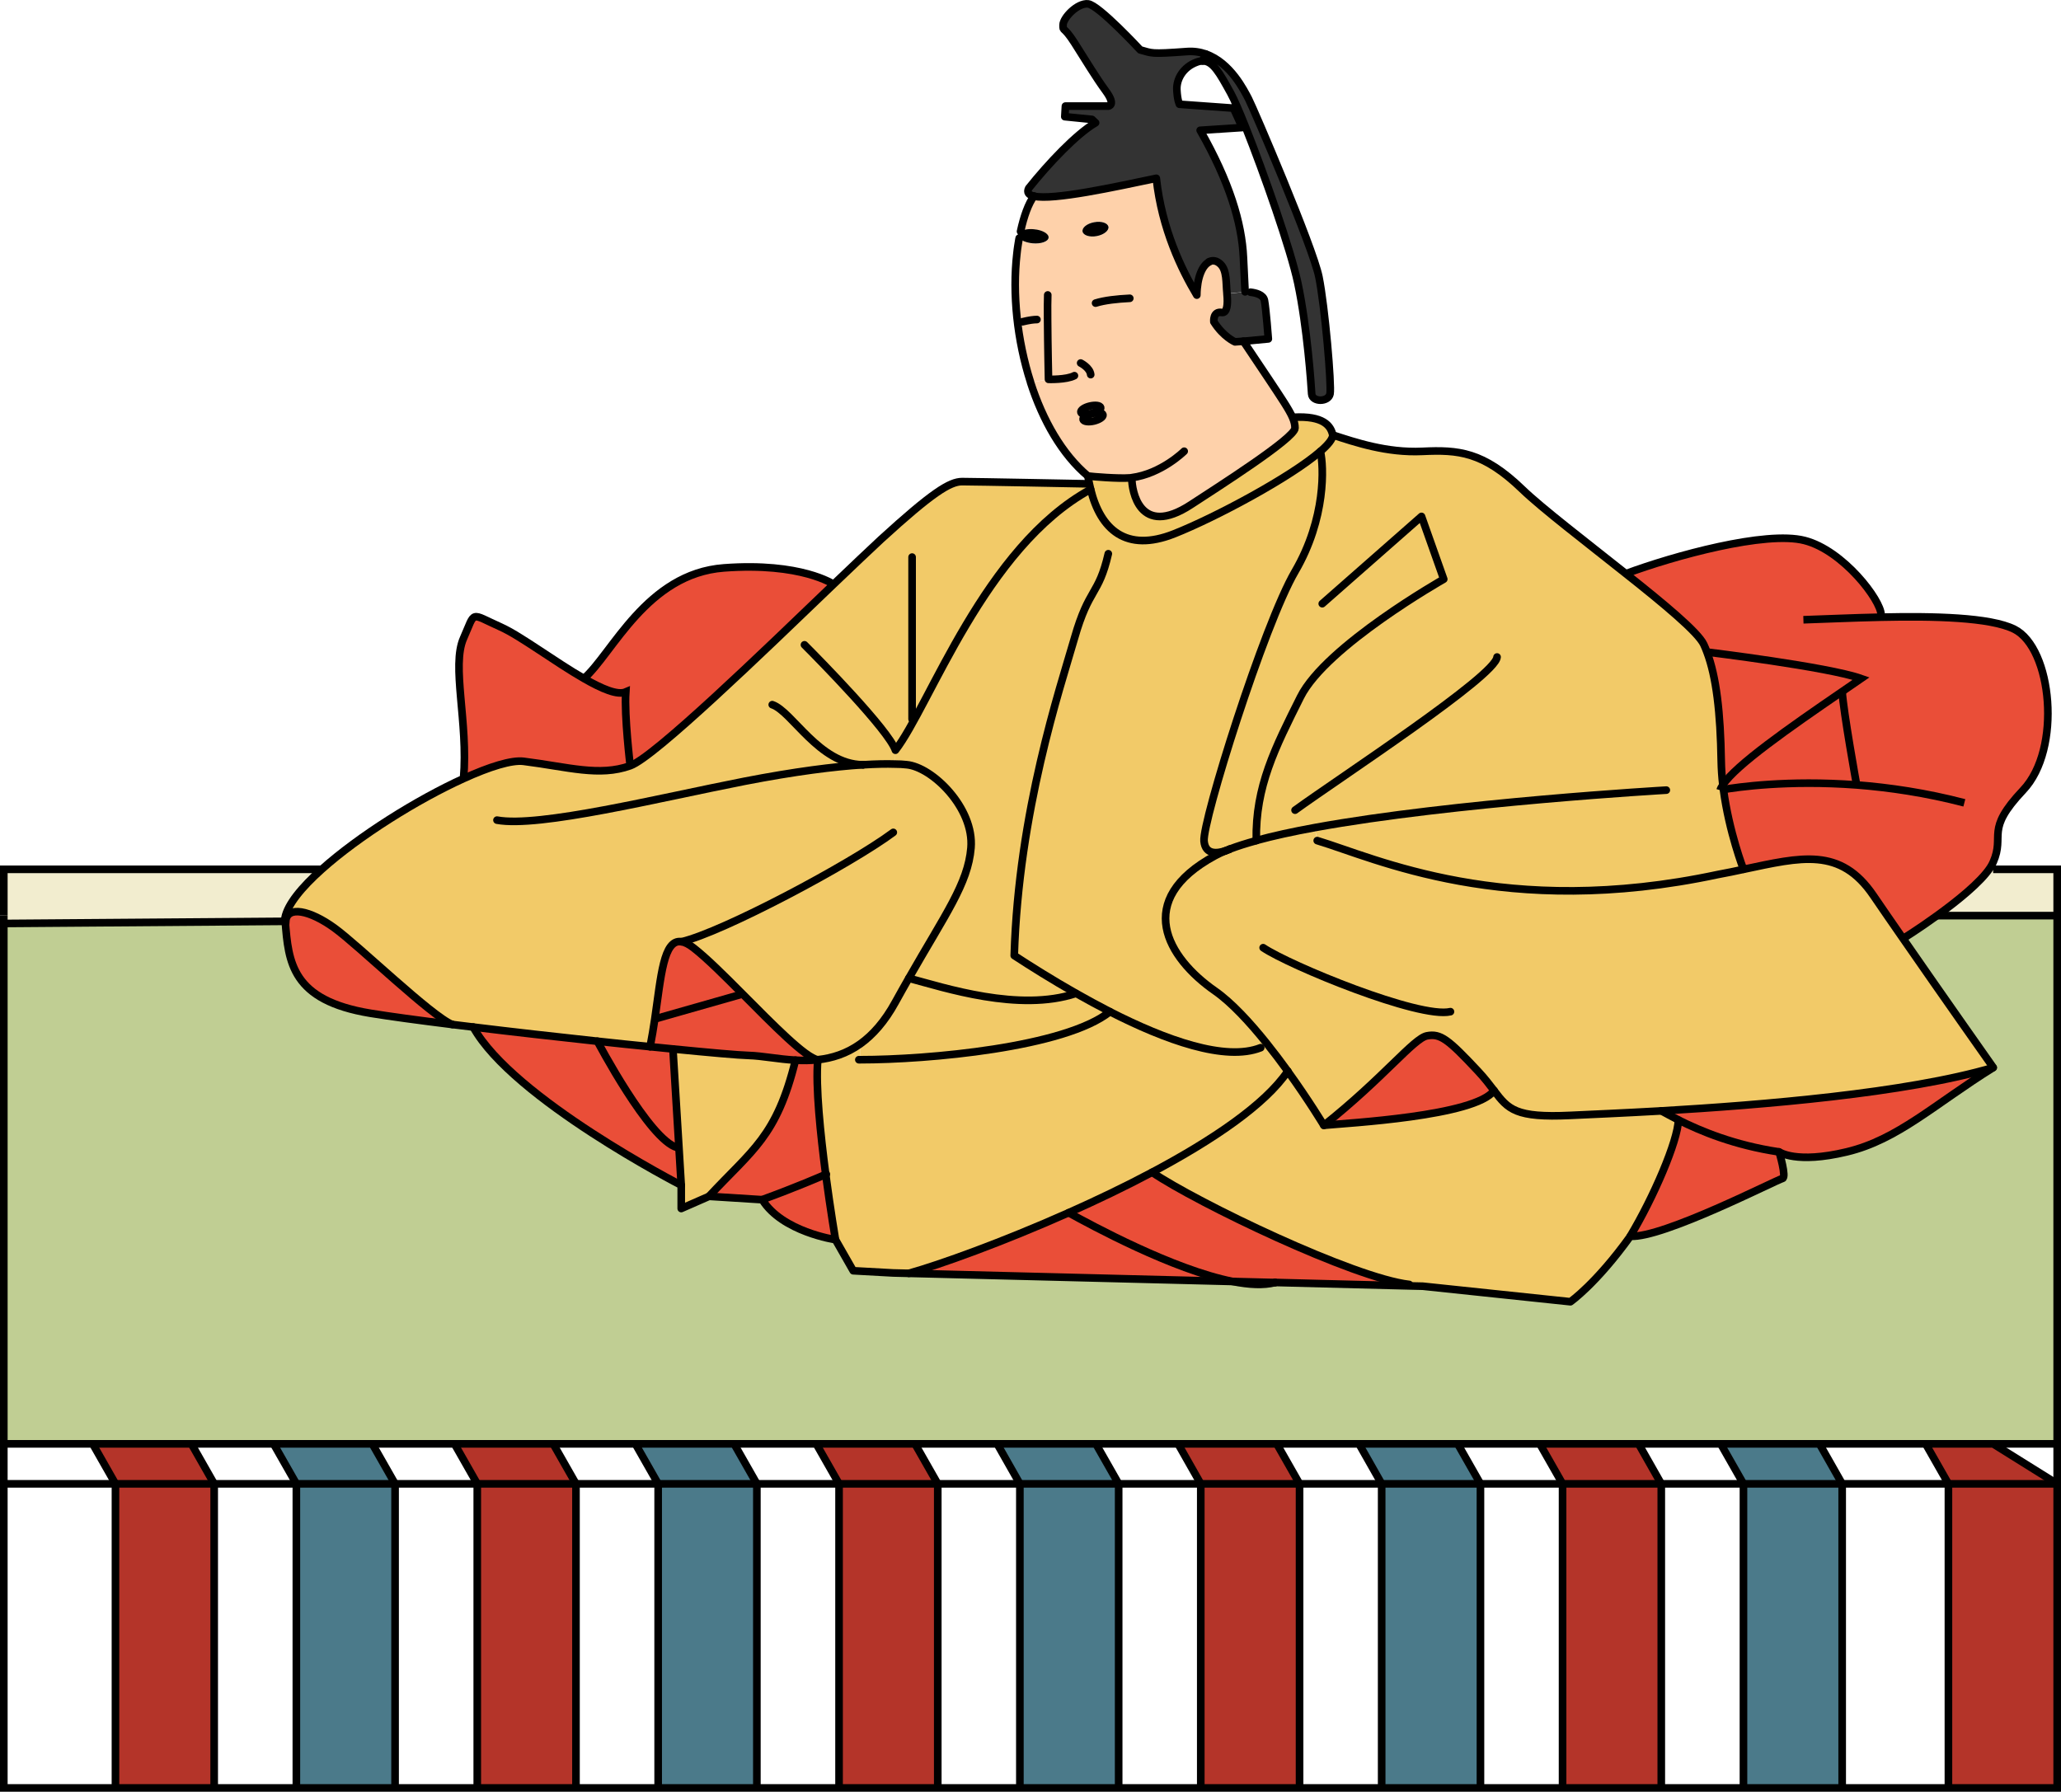 <?xml version="1.0" encoding="UTF-8"?>
<svg id="_レイヤー_1" data-name="レイヤー 1" xmlns="http://www.w3.org/2000/svg" viewBox="0 0 270.59 235.27">
  <defs>
    <style>
      .cls-1 {
        fill: #ea4e38;
      }

      .cls-1, .cls-2, .cls-3, .cls-4, .cls-5, .cls-6, .cls-7, .cls-8, .cls-9 {
        stroke-width: 0px;
      }

      .cls-10 {
        stroke-miterlimit: 10;
      }

      .cls-10, .cls-11 {
        fill: none;
        stroke: #000;
      }

      .cls-2 {
        fill: #c0ce93;
      }

      .cls-3 {
        fill: #f2ca68;
      }

      .cls-5 {
        fill: #b43429;
      }

      .cls-6 {
        fill: #f2edcf;
      }

      .cls-11 {
        stroke-linecap: round;
        stroke-linejoin: round;
      }

      .cls-7 {
        fill: #333;
      }

      .cls-8 {
        fill: #4b7a8a;
      }

      .cls-9 {
        fill: #fed1aa;
      }
    </style>
  </defs>
  <g>
    <rect class="cls-5" x="255.81" y="194.84" width="14.28" height="39.93"/>
    <path class="cls-2" d="m270.09,120.23v69.36H.5v-68.33l36.95-.28c.42,5.37.84,10.37,11.18,12.07,2.51.41,6.34.93,10.77,1.48h0c.88.11,1.79.22,2.71.33,5.19,9.4,27.31,20.77,27.31,20.77v3.06l3.65-1.6,6.99.44c2.62,4.23,9.61,5.25,9.61,5.25l2.33,4.08,5.25.29,2.05.05,42.52,1.07c2.15.43,4.08.53,5.57.14h0l17.61.45,1.76.04,19.38,2.04s3.36-2.33,7.87-8.6c4.23.29,19.24-7.43,19.97-7.58.58-.15-.44-3.5-.44-3.5,0,0,2.19,1.61,8.89,0,6.7-1.6,11.52-6.27,19.23-11.07h0s-6.6-9.37-11.84-16.93c0,0,2.05-1.28,4.47-3.02h15.78Z"/>
    <path class="cls-6" d="m270.09,114.15v6.08h-15.78c2.64-1.91,5.7-4.36,6.98-6.29l.39.21h8.41Z"/>
    <polygon class="cls-5" points="270.09 194.84 255.81 194.84 252.82 189.59 261.68 189.59 270.09 194.84"/>
    <path class="cls-1" d="m243.77,103.07s-1.76-9.67-1.9-12.29c.83-.57,1.66-1.13,2.48-1.7-4.37-1.54-20.25-3.48-20.25-3.48-.13-.35-.27-.68-.41-.99-.75-1.61-5.23-5.33-10.23-9.29,6.26-2.33,18.36-5.67,23.46-4.36,5.09,1.3,10.05,7.86,10.05,9.75v.31c6.88-.15,14.31,0,17.49,1.58,4.95,2.48,6.27,15.74,1.16,21.13-5.1,5.39-2.33,5.83-3.94,9.48-.1.23-.23.46-.39.71-1.28,1.93-4.34,4.38-6.98,6.29-2.41,1.75-4.47,3.02-4.47,3.02-1.46-2.11-2.82-4.08-3.9-5.66-4.34-6.39-9.47-5.04-17.05-3.44,0,0-1.89-4.87-2.63-10.48,1.73-.3,8.43-1.28,17.49-.6Z"/>
    <path class="cls-3" d="m218.12,145.86c-5.11.29-9.35.47-11.96.59-7.18.33-8.14-.8-10-3.25-.56-.74-1.19-1.58-2.1-2.55-3.93-4.2-4.95-4.98-6.7-4.65-1.75.33-5.68,5.5-13.55,11.76,0,0-1.98-3.27-4.74-7.11h0c-.87-1.22-1.82-2.47-2.8-3.7-2.18-2.73-4.56-5.32-6.74-6.83-6.27-4.37-10.78-11.94,0-17.77.39-.21.82-.41,1.3-.62,0,0,.03,0,.03,0,.26-.09.45-.17.53-.21.03,0,.04-.02.04-.02,1.01-.39,2.19-.76,3.5-1.12h0c2.22-.62,4.84-1.18,7.69-1.7l.31,1.7c7.58,2.27,24.63,10.43,52.61,4.45,1.17-.21,2.29-.45,3.36-.68,7.58-1.6,12.71-2.95,17.05,3.44,1.08,1.58,2.43,3.55,3.9,5.66,5.24,7.57,11.84,16.93,11.84,16.93h0c-11.47,3.36-30.38,4.91-43.55,5.68Z"/>
    <path class="cls-1" d="m261.68,140.19c-7.71,4.8-12.53,9.47-19.23,11.07-6.7,1.61-8.89,0-8.89,0-5.82-.87-10.27-2.72-13.2-4.2-.88-.45-1.63-.86-2.23-1.19,13.17-.77,32.08-2.31,43.55-5.68Z"/>
    <path class="cls-1" d="m244.35,89.09c-.82.57-1.65,1.13-2.48,1.7-7,4.79-13.98,9.68-15.67,12.26-.12-1.03-.2-2.07-.21-3.12-.1-6.33-.64-11.04-1.88-14.31,0,0,15.87,1.93,20.25,3.48Z"/>
    <path class="cls-1" d="m241.86,90.79c.15,2.62,1.9,12.29,1.9,12.29-9.06-.68-15.76.3-17.49.6-.03-.21-.06-.41-.08-.62,1.69-2.58,8.66-7.47,15.67-12.26Z"/>
    <rect class="cls-8" x="228.9" y="194.84" width="12.96" height="39.93"/>
    <polygon class="cls-8" points="238.88 189.59 241.86 194.84 228.9 194.84 225.91 189.59 238.88 189.59"/>
    <path class="cls-1" d="m233.56,151.26s1.02,3.36.44,3.5c-.73.15-15.74,7.87-19.97,7.58,3.06-5.1,6.25-12.49,6.33-15.28,2.94,1.48,7.38,3.33,13.2,4.2Z"/>
    <path class="cls-3" d="m172.63,108.67c-2.85.52-5.47,1.09-7.69,1.7h0c-1.31.37-2.49.74-3.5,1.13,0,0-.02,0-.04.02-.18.07-.36.15-.53.21,0,0-.03,0-.03,0-.92.31-2.59.59-2.76-1.28-.24-2.6,7.87-28.42,11.95-35.41s3.78-13.84,3.32-15.77c1.03-.88,1.64-1.64,1.64-2.15,2.91.94,7.06,2.37,11.76,2.15s7.98.02,13.12,4.98c2.63,2.53,8.39,6.93,13.6,11.08,5,3.96,9.48,7.68,10.23,9.29.15.32.28.64.41.99,1.24,3.27,1.78,7.99,1.88,14.31.02,1.04.09,2.09.21,3.12-.18.26-.3.5-.36.7,0,0,.15-.03.44-.08.74,5.61,2.63,10.48,2.63,10.48-1.07.23-2.18.46-3.36.68-27.98,5.98-45.03-2.18-52.61-4.45l-.31-1.7Z"/>
    <path class="cls-3" d="m218.12,145.86c.61.33,1.35.74,2.23,1.19-.08,2.79-3.26,10.18-6.33,15.28-4.51,6.27-7.87,8.6-7.87,8.6l-19.38-2.04-1.76-.04v-.2c-7.28-.82-27.82-10.69-33.77-14.73,7.9-4.2,14.85-8.88,17.81-13.27,2.77,3.84,4.74,7.11,4.74,7.11,3.06-.29,19.89-1.18,22.35-4.56,1.86,2.46,2.82,3.59,10,3.25,2.61-.12,6.85-.3,11.96-.59Z"/>
    <rect class="cls-5" x="205.15" y="194.84" width="12.96" height="39.93"/>
    <polygon class="cls-5" points="215.13 189.59 218.11 194.84 205.15 194.84 202.16 189.59 215.13 189.59"/>
    <path class="cls-1" d="m194.07,140.65c.91.97,1.54,1.82,2.1,2.55-2.47,3.38-19.29,4.27-22.35,4.56,7.88-6.27,11.81-11.44,13.55-11.76,1.76-.33,2.77.45,6.7,4.65Z"/>
    <rect class="cls-8" x="181.4" y="194.84" width="12.96" height="39.93"/>
    <polygon class="cls-8" points="191.38 189.59 194.37 194.84 181.4 194.84 178.42 189.59 191.38 189.59"/>
    <path class="cls-1" d="m185.03,168.65v.2s-17.62-.45-17.62-.45h0l-5.57-.14c-7.84-1.56-18.56-7.4-21.53-9.03,3.66-1.63,7.41-3.42,10.96-5.31,5.94,4.03,26.49,13.9,33.77,14.73Z"/>
    <path class="cls-7" d="m173.16,36.35c.8,3.94,1.68,14.28,1.46,15.38-.21,1.09-2.33,1.09-2.41,0-.07-1.1-.58-8.74-1.82-14.57-.92-4.37-4.43-14.4-6.87-20.5-.81-2.03-1.51-3.62-1.94-4.43-1.49-2.71-2.35-4.23-3.67-4.23l.38-.92c3.3,1.14,5.09,4.86,5.62,5.87.66,1.24,8.45,19.46,9.25,23.39Z"/>
    <path class="cls-3" d="m143.19,64.26c-.06-.25-.12-.5-.17-.75-.07-.32-.13-.65-.18-.98,0,0,.03,0,.06,0,.22.05.45.09.68.13,1.82.27,3.41.27,4.77.11.09,0,.16-.02.24-.03l.02.14c0,1.42.95,7.85,7.76,3.39,3.5-2.29,13.66-8.75,13.66-10.06,0-.44-.09-.85-.31-1.36l.15-.06c3.88-.21,4.86,1.1,5.12,2.34,0,.51-.61,1.27-1.64,2.15-3.86,3.35-13.67,8.63-19.2,10.82-6.33,2.5-9.65-.6-10.95-5.84Z"/>
    <path class="cls-3" d="m141.27,130.44c-7.48,2.49-17.29-.74-21.95-1.99,4.8-8.42,7.77-12.42,8.16-17.11.44-5.25-5.1-10.64-8.46-10.93-.45-.04-.94-.07-1.51-.08l.05-1.82c4.52-5.83,11.69-26.66,25.63-34.25,1.3,5.24,4.62,8.34,10.95,5.84,5.53-2.19,15.34-7.47,19.2-10.82.46,1.93.76,8.78-3.32,15.77s-12.19,32.81-11.95,35.41c.17,1.87,1.83,1.59,2.76,1.28-.48.21-.92.41-1.3.62-10.78,5.83-6.27,13.41,0,17.77,2.17,1.52,4.55,4.1,6.74,6.83l-.76.6c-4.65,1.84-12.51-1.01-19.79-4.72-1.52-.78-3.01-1.59-4.45-2.41Z"/>
    <rect class="cls-5" x="157.65" y="194.84" width="12.96" height="39.93"/>
    <polygon class="cls-5" points="167.63 189.59 170.62 194.84 157.65 194.84 154.67 189.59 167.63 189.59"/>
    <path class="cls-9" d="m148.59,62.74c-.08,0-.15.02-.24.03-1.5.12-4.9-.16-5.45-.24-.03,0-.05,0-.06,0-3.39-2.85-5.92-7.32-7.53-12.3l2.35-.41s-.1-4.46-.12-7.85h-1.4c-.44,0-1.02.09-1.89.3l-.57.07c-.39-3.13-.45-6.24-.16-9.02.04-.37.09-.73.14-1.08.03-.29.09-.57.14-.86,0-.03,0-.06.02-.09.31.33.98.6,1.76.68,1.11.09,2.05-.24,2.1-.75.05-.51-.82-1-1.93-1.1-.73-.07-1.38.05-1.76.29.45-2.03,1.04-3.66,1.76-4.65,2.54.57,10.62-1.21,16.06-2.35.73,6.67,3.31,11.97,5.32,15.34.03-2.11.8-3.68,1.59-4.34h0c.49-.27,1.04-.17,1.52.3.32.86.7,2.46.85,3.83,0,.02,0,.04,0,.06.14,1.4.02,2.56-.69,2.45-1.19-.19-1.03,1.23-1.03,1.23,1.24,1.97,2.77,2.63,2.77,2.63l1.09-.08s1.64,2.44,3.28,4.9c1.8,2.7,2.76,4.11,3.19,5.15.22.51.31.92.31,1.36,0,1.31-10.16,7.77-13.66,10.06-6.81,4.46-7.76-1.97-7.76-3.39l-.02-.14Zm-4.59-31.74c.94-.18,1.63-.74,1.53-1.24-.1-.5-.93-.76-1.87-.58-.94.17-1.63.73-1.52,1.23.09.51.93.77,1.87.59Zm-.37,24.27c.72-.18,1.24-.54,1.18-.82-.06-.22-.51-.33-1.06-.26.5-.19.81-.47.76-.68-.07-.28-.7-.37-1.42-.2s-1.25.54-1.18.81c.06.24.51.33,1.08.26-.51.19-.84.46-.79.69.07.27.71.37,1.43.2Z"/>
    <path class="cls-3" d="m112.96,139.15c8.83,0,26.87-1.6,32.76-6.31,7.28,3.71,15.14,6.56,19.79,4.72l.76-.6c.98,1.23,1.93,2.48,2.8,3.69h0c-2.96,4.4-9.91,9.08-17.81,13.28-3.55,1.88-7.29,3.68-10.96,5.31-8.69,3.87-16.91,6.82-20.98,7.96l-2.05-.05-5.25-.29-2.33-4.08s-.65-3.83-1.28-8.56c-.69-5.25-1.35-11.6-1.04-15.06,1.87-.2,3.77-.78,5.58-2.08l.02,2.08Z"/>
    <path class="cls-7" d="m166.53,44.5l-3.27.31,3.01-.33s-.29-3.9-.51-5.06c-.14-.71-.96-.96-1.58-1.05.7.08,1.69.33,1.83,1.07.22,1.16.51,5.06.51,5.06Z"/>
    <path class="cls-7" d="m166.28,44.48l-3.01.33h-.02l-1.09.08s-1.53-.66-2.77-2.63c0,0-.16-1.42,1.03-1.23.71.11.83-1.05.69-2.45l2.36-.25s.31,0,.72.04c.62.09,1.44.34,1.58,1.05.22,1.16.51,5.06.51,5.06Z"/>
    <path class="cls-7" d="m135.75,25.74c-.68-.15-.98-.49-.69-1.04,2.55-3.2,6.26-7.14,8.78-8.6l-.47-.44-3.57-.36.08-1.39h5.64s1.05-.08-.33-1.97c-1.39-1.89-2.63-4.01-4.12-6.34-1.5-2.34-1.5-1.39-1.5-2.34s1.9-2.91,3.28-2.77c1.39.15,6.85,6.04,6.85,6.04,1.61.44,1.24.58,6.12.22.9-.07,1.72.06,2.47.32l-.38.92c-.24,0-.5.04-.77.15-1.82.66-2.7,2.26-2.63,3.65.08,1.39.34,1.89.34,1.89l7.09.51,1.16,2.55-5.53.36c3.86,6.78,5.46,12.17,5.68,16.69l.22,4.52-2.36.25s0-.04,0-.06c-.14-1.37,0-3.01-.85-3.83-.28-.77-.91-.81-1.52-.31h0c-.86.46-1.57,1.97-1.59,4.35-2-3.37-4.59-8.67-5.32-15.34-5.45,1.15-13.52,2.93-16.06,2.35Z"/>
    <path class="cls-1" d="m161.83,168.27l-42.52-1.07c4.08-1.14,12.29-4.09,20.98-7.96,2.97,1.64,13.69,7.47,21.53,9.03Z"/>
    <path class="cls-3" d="m160.86,111.73c.17-.07.35-.15.53-.21-.08.04-.27.13-.53.21Z"/>
    <path class="cls-7" d="m160.25,34.68c.86.82.71,2.46.85,3.83-.15-1.37-.53-2.96-.85-3.83Z"/>
    <path class="cls-7" d="m158.72,34.38c.62-.51,1.24-.46,1.52.31-.49-.47-1.04-.57-1.52-.31Z"/>
    <path class="cls-7" d="m158.72,34.39c-.79.66-1.57,2.23-1.59,4.34.03-2.38.74-3.89,1.59-4.34Z"/>
    <path class="cls-9" d="m142.9,62.53c.55.08,3.95.36,5.45.24-1.36.16-2.95.16-4.77-.11-.23-.03-.45-.08-.68-.13Z"/>
    <rect class="cls-8" x="133.9" y="194.84" width="12.96" height="39.93"/>
    <polygon class="cls-8" points="143.88 189.59 146.87 194.84 133.9 194.84 130.92 189.59 143.88 189.59"/>
    <path class="cls-4" d="m145.53,29.76c.09.51-.59,1.06-1.53,1.24-.93.18-1.77-.09-1.87-.59-.1-.51.58-1.06,1.52-1.23.94-.18,1.77.09,1.87.58Z"/>
    <path class="cls-9" d="m144.81,54.45c.06.28-.46.64-1.18.82-.72.17-1.36.08-1.43-.2-.05-.23.28-.51.79-.69.11,0,.23-.03.34-.06.14-.03.27-.08.39-.12,0,0,.02,0,.03,0,.56-.07,1,.03,1.06.26Z"/>
    <path class="cls-9" d="m144.51,53.51c.05.21-.27.5-.76.68,0,0-.02,0-.03,0-.11,0-.23.03-.34.06-.14.03-.27.08-.39.12-.57.08-1.02-.02-1.08-.26-.07-.27.46-.64,1.18-.81s1.35-.09,1.42.2Z"/>
    <path class="cls-9" d="m143.38,54.26c.11-.03.23-.05.34-.06-.12.04-.26.09-.39.12-.11.03-.23.05-.34.06.12-.04.26-.09.39-.12Z"/>
    <path class="cls-3" d="m117.56,98.51l-.05,1.82c.57,0,1.06.03,1.51.08,3.36.29,8.9,5.68,8.46,10.93-.39,4.69-3.36,8.69-8.16,17.11-.56.98-1.15,2.02-1.76,3.13-1.41,2.58-2.98,4.32-4.61,5.49-1.82,1.3-3.72,1.88-5.58,2.08-1.64-.28-5.85-4.59-9.87-8.63-2.41-2.43-4.76-4.76-6.46-6.08-.61-.47-1.13-.73-1.58-.8-2.35-.34-2.67,4.53-3.49,10.15-.18,1.19-.38,2.42-.62,3.64-2.18-.21-4.52-.46-6.93-.72-5.39-.58-11.14-1.23-16.3-1.86-.92-.11-1.83-.22-2.71-.33h0c-2.73-1.08-12.35-10.4-15.51-12.7-3.17-2.29-6.23-2.97-6.37-.86h-.07c0-.15-.03-.31-.03-.46.33-1.75,2.17-4,4.81-6.36,4.91-4.4,12.59-9.19,18.63-11.93,3.42-1.56,6.32-2.46,7.89-2.26,5.83.73,9.91,2.04,13.99.58,3.19-1.14,17.44-14.94,26.7-23.83,2.59-2.47,4.78-4.56,6.23-5.9,6.7-6.12,9.03-7.58,10.64-7.58s16.53.29,16.53.29l.18-.03c.05.26.11.51.17.75-13.94,7.59-21.11,28.42-25.63,34.25Z"/>
    <path class="cls-3" d="m141.27,130.44c1.44.81,2.94,1.63,4.45,2.41-5.89,4.71-23.93,6.3-32.76,6.31l-.02-2.08c1.64-1.16,3.2-2.91,4.61-5.49.61-1.11,1.2-2.16,1.76-3.13,4.66,1.24,14.47,4.48,21.95,1.99Z"/>
    <path class="cls-4" d="m135.74,30.1c1.1.09,1.98.59,1.93,1.1-.04.51-.98.85-2.1.75-.78-.08-1.45-.34-1.76-.68.06-.3.11-.59.17-.88.38-.24,1.03-.36,1.76-.29Z"/>
    <path class="cls-9" d="m137.66,49.8l-2.35.41s0-.03,0-.03c-.75-2.52-1.31-5.2-1.63-7.86l.57-.07c.87-.21,1.46-.29,1.89-.29h1.4c.02,3.38.12,7.84.12,7.84Z"/>
    <path class="cls-9" d="m142.84,62.52c-3.29-2.11-5.88-6.82-7.53-12.3,1.6,4.98,4.14,9.45,7.53,12.3Z"/>
    <path class="cls-4" d="m133.98,30.39c-.06.29-.11.58-.17.88-.12-.14-.19-.28-.17-.43.02-.18.14-.33.34-.45Z"/>
    <path class="cls-9" d="m133.79,31.36c-.05.28-.1.57-.14.86.04-.29.09-.57.14-.86Z"/>
    <rect class="cls-5" x="110.16" y="194.84" width="12.96" height="39.93"/>
    <polygon class="cls-5" points="120.13 189.59 123.12 194.84 110.16 194.84 107.17 189.59 120.13 189.59"/>
    <path class="cls-1" d="m108.41,154.21c.63,4.73,1.28,8.56,1.28,8.56,0,0-6.99-1.02-9.61-5.25,4.4-1.6,7.8-3.08,8.33-3.31Z"/>
    <path class="cls-1" d="m107.36,139.15c-.31,3.46.35,9.81,1.04,15.06-.53.23-3.93,1.71-8.33,3.31l-6.99-.44c5.68-6.12,8.88-7.79,11.36-17.88.95.06,1.93.05,2.92-.06Z"/>
    <path class="cls-1" d="m104.44,139.21c-2.29-.13-4.41-.57-6.12-.62-1.4-.04-5.11-.37-9.97-.85-.96-.09-1.96-.19-3-.3.24-1.22.44-2.45.62-3.64l11.52-3.28c4.02,4.04,8.23,8.35,9.87,8.63-.98.11-1.97.12-2.92.06Z"/>
    <path class="cls-3" d="m104.44,139.21c-2.48,10.09-5.68,11.75-11.36,17.88l-3.65,1.6v-3.06l-.3-4.97-.79-12.92h0c4.86.47,8.58.8,9.97.84,1.71.05,3.84.5,6.12.62Z"/>
    <rect class="cls-8" x="86.41" y="194.84" width="12.96" height="39.93"/>
    <polygon class="cls-8" points="96.38 189.59 99.37 194.84 86.41 194.84 83.42 189.59 96.38 189.59"/>
    <path class="cls-1" d="m95.04,74.57c10.17-.76,14.39,2.15,14.39,2.15-9.26,8.89-23.51,22.69-26.7,23.83,0,0-.8-6.52-.58-9.69-1.09.46-3.13-.41-5.48-1.76,3.73-3.26,8.21-13.76,18.37-14.52Z"/>
    <path class="cls-1" d="m89.46,123.65c.45.07.97.33,1.58.8,1.7,1.32,4.05,3.65,6.46,6.08l-11.52,3.28c.82-5.62,1.14-10.5,3.49-10.15Z"/>
    <path class="cls-1" d="m89.14,150.67l.3,4.97s-22.12-11.37-27.31-20.77c5.16.62,10.91,1.28,16.3,1.86,0,0,6.83,12.98,10.47,13.96l.24-.02Z"/>
    <path class="cls-1" d="m85.35,137.44c1.04.11,2.04.21,3,.3h0s.79,12.93.79,12.93l-.24.02c-3.64-.98-10.47-13.96-10.47-13.96,2.41.26,4.74.51,6.93.72Z"/>
    <path class="cls-1" d="m82.15,90.86c-.21,3.17.58,9.69.58,9.69-4.08,1.46-8.16.15-13.99-.58-1.57-.2-4.46.7-7.89,2.26.63-7.43-1.62-14.79,0-18.43,1.62-3.65.74-3.32,4.9-1.46,2.57,1.15,7.13,4.59,10.92,6.76,2.35,1.35,4.39,2.23,5.48,1.76Z"/>
    <rect class="cls-5" x="62.66" y="194.84" width="12.96" height="39.93"/>
    <polygon class="cls-5" points="72.63 189.59 75.62 194.84 62.66 194.84 59.67 189.59 72.63 189.59"/>
    <path class="cls-1" d="m59.4,134.53c-4.43-.55-8.26-1.07-10.77-1.48-10.34-1.7-10.76-6.7-11.18-12.07h.07c.14-2.11,3.2-1.44,6.37.86,3.17,2.29,12.78,11.62,15.51,12.7Z"/>
    <rect class="cls-8" x="38.91" y="194.84" width="12.96" height="39.93"/>
    <polygon class="cls-8" points="48.88 189.59 51.87 194.84 38.91 194.84 35.92 189.59 48.88 189.59"/>
    <path class="cls-6" d="m.5,114.15h41.73c-2.65,2.36-4.48,4.61-4.81,6.36,0,.15.03.31.03.46l-36.95.28v-7.11Z"/>
    <rect class="cls-5" x="15.16" y="194.84" width="12.96" height="39.93"/>
    <polygon class="cls-5" points="25.13 189.59 28.12 194.84 15.16 194.84 12.17 189.59 25.13 189.59"/>
  </g>
  <line class="cls-11" x1="158.28" y1="7.09" x2="157.9" y2="8.01"/>
  <path class="cls-11" d="m133.81,31.27s0,.06-.02.09c-.05.28-.1.57-.14.86-.06.35-.1.72-.14,1.08-.61,5.27.03,11.39,1.79,16.88,0,0,0,.03,0,.03,1.6,4.98,4.14,9.45,7.53,12.3,0,0,.03,0,.06,0,.55.08,3.95.36,5.45.24.09,0,.16-.02.24-.03,3.91-.51,6.89-3.47,6.89-3.47"/>
  <path class="cls-11" d="m135.75,25.74c-.72.99-1.32,2.62-1.76,4.65"/>
  <path class="cls-11" d="m148.6,62.88c0,1.42.95,7.85,7.76,3.39,3.5-2.29,13.66-8.75,13.66-10.06,0-.44-.09-.85-.31-1.36-.44-1.04-1.4-2.45-3.19-5.15-1.64-2.46-3.28-4.9-3.28-4.9"/>
  <path class="cls-11" d="m137.56,38.73c-.03.66-.03,1.86-.02,3.23.02,3.39.12,7.85.12,7.85,0,0,2.34.08,3.4-.48"/>
  <path class="cls-11" d="m134.25,42.25c.87-.21,1.46-.29,1.89-.29"/>
  <path class="cls-11" d="m143.84,39.8c1.17-.37,2.84-.55,4.49-.63"/>
  <path class="cls-11" d="m59.4,134.53c-4.43-.55-8.26-1.07-10.77-1.48-10.34-1.7-10.76-6.7-11.18-12.07,0-.15-.03-.31-.03-.46.33-1.75,2.17-4,4.81-6.36,4.91-4.4,12.59-9.19,18.63-11.93,3.42-1.56,6.32-2.46,7.89-2.26,5.83.73,9.91,2.04,13.99.58,3.19-1.14,17.44-14.94,26.7-23.83,2.59-2.47,4.78-4.56,6.23-5.9,6.7-6.12,9.03-7.58,10.64-7.58s16.53.29,16.53.29"/>
  <path class="cls-11" d="m113.34,100.42c1.65-.1,3.03-.13,4.17-.09.57,0,1.06.03,1.51.08,3.36.29,8.9,5.68,8.46,10.93-.39,4.69-3.36,8.69-8.16,17.11-.56.98-1.15,2.02-1.76,3.13-1.41,2.58-2.98,4.32-4.61,5.49-1.82,1.3-3.72,1.88-5.58,2.08-.98.11-1.97.12-2.92.06-2.29-.13-4.41-.57-6.12-.62-1.4-.04-5.11-.37-9.97-.85-.96-.09-1.96-.19-3-.3-2.18-.21-4.52-.46-6.93-.72-5.39-.58-11.14-1.23-16.3-1.86-.92-.11-1.83-.22-2.71-.33"/>
  <path class="cls-11" d="m65.25,107.69c5.53,1.02,21.28-2.91,32.49-5.1,6.7-1.3,11.8-1.93,15.53-2.17"/>
  <path class="cls-11" d="m101.39,92.53c2.61.87,6.14,7.83,11.88,7.89h.07"/>
  <path class="cls-11" d="m105.62,84.67c1.89,1.89,11.07,11.22,11.94,13.84,4.52-5.83,11.69-26.66,25.63-34.25h0"/>
  <line class="cls-11" x1="119.75" y1="73.15" x2="119.75" y2="94.43"/>
  <path class="cls-11" d="m169.86,54.79c3.88-.21,4.86,1.1,5.12,2.34,0,.51-.61,1.27-1.64,2.15-3.86,3.35-13.67,8.63-19.2,10.82-6.33,2.5-9.65-.6-10.95-5.84-.06-.25-.12-.5-.17-.75-.07-.32-.13-.65-.18-.98"/>
  <path class="cls-11" d="m145.51,72.71c-1.28,5.54-2.52,4.37-4.44,11.08-1.93,6.7-7.33,22.73-7.91,41.68,2.18,1.43,5.01,3.2,8.12,4.97,1.44.81,2.94,1.63,4.45,2.41,7.28,3.71,15.14,6.56,19.79,4.72"/>
  <path class="cls-11" d="m169.07,140.66c2.77,3.84,4.74,7.11,4.74,7.11,7.88-6.27,11.81-11.44,13.55-11.76,1.76-.33,2.77.45,6.7,4.65.91.97,1.54,1.82,2.1,2.55,1.86,2.46,2.82,3.59,10,3.25,2.61-.12,6.85-.3,11.96-.59,13.17-.77,32.08-2.31,43.55-5.68"/>
  <path class="cls-11" d="m160.83,111.74c-.48.21-.92.41-1.3.62-10.78,5.83-6.27,13.41,0,17.77,2.17,1.52,4.55,4.1,6.74,6.83.98,1.23,1.93,2.48,2.8,3.69"/>
  <path class="cls-11" d="m161.4,111.52c-.18.07-.36.15-.53.21"/>
  <path class="cls-11" d="m164.94,110.38c-1.31.36-2.49.73-3.5,1.12"/>
  <path class="cls-11" d="m218.77,103.75s-27.98,1.6-46.15,4.92c-2.85.52-5.47,1.09-7.69,1.7"/>
  <path class="cls-11" d="m173.35,59.27c.46,1.93.76,8.78-3.32,15.77s-12.19,32.81-11.95,35.41c.17,1.87,1.83,1.59,2.76,1.28,0,0,.03,0,.03,0,.26-.09.45-.17.53-.21.03,0,.04-.02.04-.02"/>
  <path class="cls-11" d="m173.6,79.27l13.03-11.46,2.92,8.24s-15.44,8.75-18.8,15.45c-3.35,6.7-5.94,11.78-5.81,18.85h0"/>
  <path class="cls-11" d="m170.03,106.38c5.83-4.23,26.38-17.64,26.52-20.11"/>
  <path class="cls-11" d="m167.41,168.41l-5.57-.14-42.52-1.07-2.05-.05-5.25-.29-2.33-4.08s-6.99-1.02-9.61-5.25l-6.99-.44-3.65,1.6v-3.06s-22.12-11.37-27.31-20.77"/>
  <path class="cls-11" d="m172.94,110.38c7.58,2.27,24.63,10.43,52.61,4.45,1.17-.21,2.29-.45,3.36-.68,7.58-1.6,12.71-2.95,17.05,3.44,1.08,1.58,2.43,3.55,3.9,5.66,5.24,7.57,11.84,16.93,11.84,16.93h0c-7.71,4.8-12.53,9.47-19.23,11.07-6.7,1.61-8.89,0-8.89,0,0,0,1.02,3.36.44,3.5-.73.15-15.74,7.87-19.97,7.58-4.51,6.27-7.87,8.6-7.87,8.6l-19.38-2.04-1.76-.04-17.61-.45"/>
  <polyline class="cls-11" points="88.35 137.75 89.14 150.67 89.44 155.63"/>
  <path class="cls-11" d="m93.08,157.09c5.68-6.12,8.88-7.79,11.36-17.88h0"/>
  <path class="cls-11" d="m100.08,157.52c4.4-1.6,7.8-3.08,8.33-3.31.05-.03.08-.03.08-.03"/>
  <path class="cls-11" d="m112.76,139.15h.21c8.83,0,26.87-1.6,32.76-6.31"/>
  <path class="cls-11" d="m119.32,128.45c4.66,1.24,14.47,4.48,21.95,1.99"/>
  <path class="cls-11" d="m119.32,167.2c4.08-1.14,12.29-4.09,20.98-7.96,3.66-1.63,7.41-3.42,10.96-5.31,7.9-4.2,14.85-8.88,17.81-13.27h0"/>
  <path class="cls-11" d="m140.3,159.24c2.97,1.64,13.69,7.47,21.53,9.03,2.15.43,4.08.53,5.57.14h0"/>
  <path class="cls-11" d="m151.26,153.93c5.94,4.03,26.49,13.9,33.77,14.73"/>
  <path class="cls-11" d="m165.84,124.44c3.46,2.34,20.5,9.36,24.59,8.4"/>
  <path class="cls-11" d="m218.11,145.86s0,0,0,0c.61.33,1.35.74,2.23,1.19,2.94,1.48,7.38,3.33,13.2,4.2"/>
  <path class="cls-11" d="m214.03,162.34c3.06-5.1,6.25-12.49,6.33-15.28"/>
  <path class="cls-11" d="m174.98,57.12c2.91.94,7.06,2.37,11.76,2.15s7.98.02,13.12,4.98c2.63,2.53,8.39,6.93,13.6,11.08,5,3.96,9.48,7.68,10.23,9.29.15.32.28.64.41.99,1.24,3.27,1.78,7.99,1.88,14.31.02,1.04.09,2.09.21,3.12.02.21.04.42.08.62.74,5.61,2.63,10.48,2.63,10.48"/>
  <path class="cls-10" d="m60.86,102.23c.63-7.43-1.62-14.79,0-18.43,1.62-3.65.74-3.32,4.9-1.46,2.57,1.15,7.13,4.59,10.92,6.76,2.35,1.35,4.39,2.23,5.48,1.76-.21,3.17.58,9.69.58,9.69"/>
  <path class="cls-10" d="m76.67,89.09c3.73-3.26,8.21-13.76,18.37-14.52,10.17-.76,14.39,2.15,14.39,2.15"/>
  <path class="cls-10" d="m213.46,75.33c6.26-2.33,18.36-5.67,23.46-4.36,5.09,1.3,10.05,7.86,10.05,9.75"/>
  <path class="cls-10" d="m236.77,81.38c2.66-.08,6.34-.26,10.2-.34,6.88-.15,14.31,0,17.49,1.58,4.95,2.48,6.27,15.74,1.16,21.13-5.1,5.39-2.33,5.83-3.94,9.48-.1.23-.23.46-.39.71-1.28,1.93-4.34,4.38-6.98,6.29-2.41,1.75-4.47,3.02-4.47,3.02"/>
  <path class="cls-10" d="m225.84,103.75s.15-.03.44-.08c1.73-.3,8.43-1.28,17.49-.6,4.27.33,9.08,1.03,14.13,2.35"/>
  <path class="cls-10" d="m224.1,85.62s15.87,1.93,20.25,3.48c-.82.57-1.65,1.13-2.48,1.7-7,4.79-13.98,9.68-15.67,12.26-.18.26-.3.5-.36.7"/>
  <path class="cls-10" d="m241.86,90.79c.15,2.62,1.9,12.29,1.9,12.29"/>
  <path class="cls-11" d="m158.72,34.38c.49-.26,1.04-.16,1.52.31.86.82.71,2.46.85,3.83,0,.02,0,.04,0,.06.14,1.4.02,2.56-.69,2.45-1.19-.19-1.03,1.23-1.03,1.23,1.24,1.97,2.77,2.63,2.77,2.63l1.09-.08h.02l3.27-.31s-.29-3.9-.51-5.06c-.15-.74-1.13-.99-1.83-1.07"/>
  <path class="cls-11" d="m163.47,38.32l-.22-4.52c-.21-4.51-1.82-9.91-5.68-16.69l5.53-.36-1.16-2.55-7.09-.51s-.27-.51-.34-1.89c-.07-1.39.8-2.99,2.63-3.65.27-.1.53-.15.77-.15,1.33,0,2.18,1.52,3.67,4.23.44.8,1.13,2.4,1.94,4.43,2.43,6.1,5.94,16.12,6.87,20.5,1.24,5.83,1.76,13.48,1.82,14.57.08,1.09,2.19,1.09,2.41,0,.22-1.1-.66-11.44-1.46-15.38-.8-3.93-8.6-22.15-9.25-23.39-.54-1.01-2.33-4.73-5.62-5.87-.74-.26-1.57-.39-2.47-.32-4.88.36-4.51.21-6.12-.22,0,0-5.46-5.9-6.85-6.04-1.38-.15-3.28,1.82-3.28,2.77s0,0,1.5,2.34c1.49,2.33,2.73,4.44,4.12,6.34,1.38,1.89.33,1.97.33,1.97h-5.64l-.08,1.39,3.57.36.47.44c-2.52,1.46-6.22,5.39-8.78,8.6-.28.56,0,.89.69,1.04,2.54.57,10.62-1.21,16.06-2.35.73,6.67,3.31,11.97,5.32,15.34.03-2.38.74-3.89,1.59-4.34"/>
  <path class="cls-11" d="m85.35,137.45h0c.24-1.22.44-2.46.62-3.65.82-5.62,1.14-10.5,3.49-10.15.45.07.97.33,1.58.8,1.7,1.32,4.05,3.65,6.46,6.08,4.02,4.04,8.23,8.35,9.87,8.63-.31,3.46.35,9.81,1.04,15.06.63,4.73,1.28,8.56,1.28,8.56"/>
  <path class="cls-11" d="m89.44,123.66s.02,0,.03,0c5.42-1.27,22.13-10.14,27.81-14.36"/>
  <path class="cls-11" d="m173.81,147.76c3.06-.29,19.89-1.18,22.35-4.56"/>
  <path class="cls-10" d="m.5,121.26l36.95-.28h.07c.14-2.11,3.2-1.44,6.37.86,3.17,2.29,12.78,11.62,15.51,12.7h0"/>
  <polyline class="cls-10" points="42.23 114.15 .5 114.15 .5 120.18"/>
  <polyline class="cls-10" points="85.97 133.8 97.49 130.52 97.5 130.52"/>
  <path class="cls-11" d="m78.43,136.72s6.83,12.98,10.47,13.96"/>
  <path class="cls-11" d="m141.88,47.67s1.22.6,1.32,1.52"/>
  <path class="cls-11" d="m143.72,54.21c-.12.04-.26.09-.39.12-.11.03-.23.05-.34.06-.57.08-1.02-.02-1.08-.26-.07-.27.46-.64,1.18-.81s1.35-.09,1.42.2c.05.21-.27.5-.76.68"/>
  <path class="cls-11" d="m143.75,54.2c.56-.07,1,.03,1.06.26.06.28-.46.64-1.18.82-.72.17-1.36.08-1.43-.2-.05-.23.28-.51.79-.69.12-.04.26-.09.39-.12.11-.03.23-.05.34-.06,0,0,.02,0,.03,0Z"/>
  <polygon class="cls-10" points=".5 189.59 12.17 189.59 25.13 189.59 35.92 189.59 48.88 189.59 59.67 189.59 72.63 189.59 83.42 189.59 96.38 189.59 107.17 189.59 120.13 189.59 130.92 189.59 143.88 189.59 154.67 189.59 167.63 189.59 178.42 189.59 191.38 189.59 202.16 189.59 215.13 189.59 225.91 189.59 238.88 189.59 252.82 189.59 261.68 189.59 270.09 194.84 270.09 234.77 255.81 234.77 241.86 234.77 228.9 234.77 218.11 234.77 205.15 234.77 194.37 234.77 181.4 234.77 170.62 234.77 157.65 234.77 146.87 234.77 133.9 234.77 123.12 234.77 110.16 234.77 99.37 234.77 86.41 234.77 75.62 234.77 62.66 234.77 51.87 234.77 38.91 234.77 28.12 234.77 15.16 234.77 .5 234.77 .5 194.84 .5 189.59"/>
  <polyline class="cls-10" points="252.82 189.59 255.81 194.84 255.81 234.77"/>
  <polyline class="cls-10" points="238.88 189.59 241.86 194.84 241.86 234.77"/>
  <polyline class="cls-10" points="225.91 189.59 228.9 194.84 228.9 234.77"/>
  <polyline class="cls-10" points="215.13 189.59 218.11 194.84 218.11 234.77"/>
  <polyline class="cls-10" points="202.16 189.59 205.15 194.84 205.15 234.77"/>
  <polyline class="cls-10" points="191.38 189.59 194.37 194.84 194.37 234.77"/>
  <polyline class="cls-10" points="178.42 189.59 181.4 194.84 181.4 234.77"/>
  <polyline class="cls-10" points="167.63 189.59 170.62 194.84 170.62 234.77"/>
  <polyline class="cls-10" points="154.67 189.59 157.65 194.84 157.65 234.77"/>
  <polyline class="cls-10" points="143.88 189.59 146.87 194.84 146.87 234.77"/>
  <polyline class="cls-10" points="130.92 189.59 133.9 194.84 133.9 234.77"/>
  <polyline class="cls-10" points="120.13 189.59 123.12 194.84 123.12 234.77"/>
  <polyline class="cls-10" points="107.17 189.59 110.16 194.84 110.16 234.77"/>
  <polyline class="cls-10" points="96.38 189.59 99.37 194.84 99.37 234.77"/>
  <polyline class="cls-10" points="83.42 189.59 86.41 194.84 86.41 234.77"/>
  <polyline class="cls-10" points="72.63 189.59 75.62 194.84 75.62 234.77"/>
  <polyline class="cls-10" points="59.67 189.59 62.66 194.84 62.66 234.77"/>
  <polyline class="cls-10" points="48.88 189.59 51.87 194.84 51.87 234.77"/>
  <polyline class="cls-10" points="35.92 189.59 38.91 194.84 38.91 234.77"/>
  <polyline class="cls-10" points="25.13 189.59 28.12 194.84 28.12 234.77"/>
  <polyline class="cls-10" points="12.17 189.59 15.16 194.84 15.16 234.77"/>
  <polyline class="cls-10" points="254.31 120.23 270.09 120.23 270.09 114.15 261.68 114.15"/>
  <polyline class="cls-10" points=".5 189.59 .5 121.26 .5 120.18"/>
  <polyline class="cls-10" points="270.09 120.23 270.09 189.59 270.09 194.84 255.81 194.84 241.86 194.84 228.9 194.84 218.11 194.84 205.15 194.84 194.37 194.84 181.4 194.84 170.62 194.84 157.65 194.84 146.87 194.84 133.9 194.84 123.12 194.84 110.16 194.84 99.37 194.84 86.41 194.84 75.62 194.84 62.66 194.84 51.87 194.84 38.91 194.84 28.12 194.84 15.16 194.84 .5 194.84"/>
  <line class="cls-10" x1="261.68" y1="189.59" x2="270.09" y2="189.59"/>
</svg>